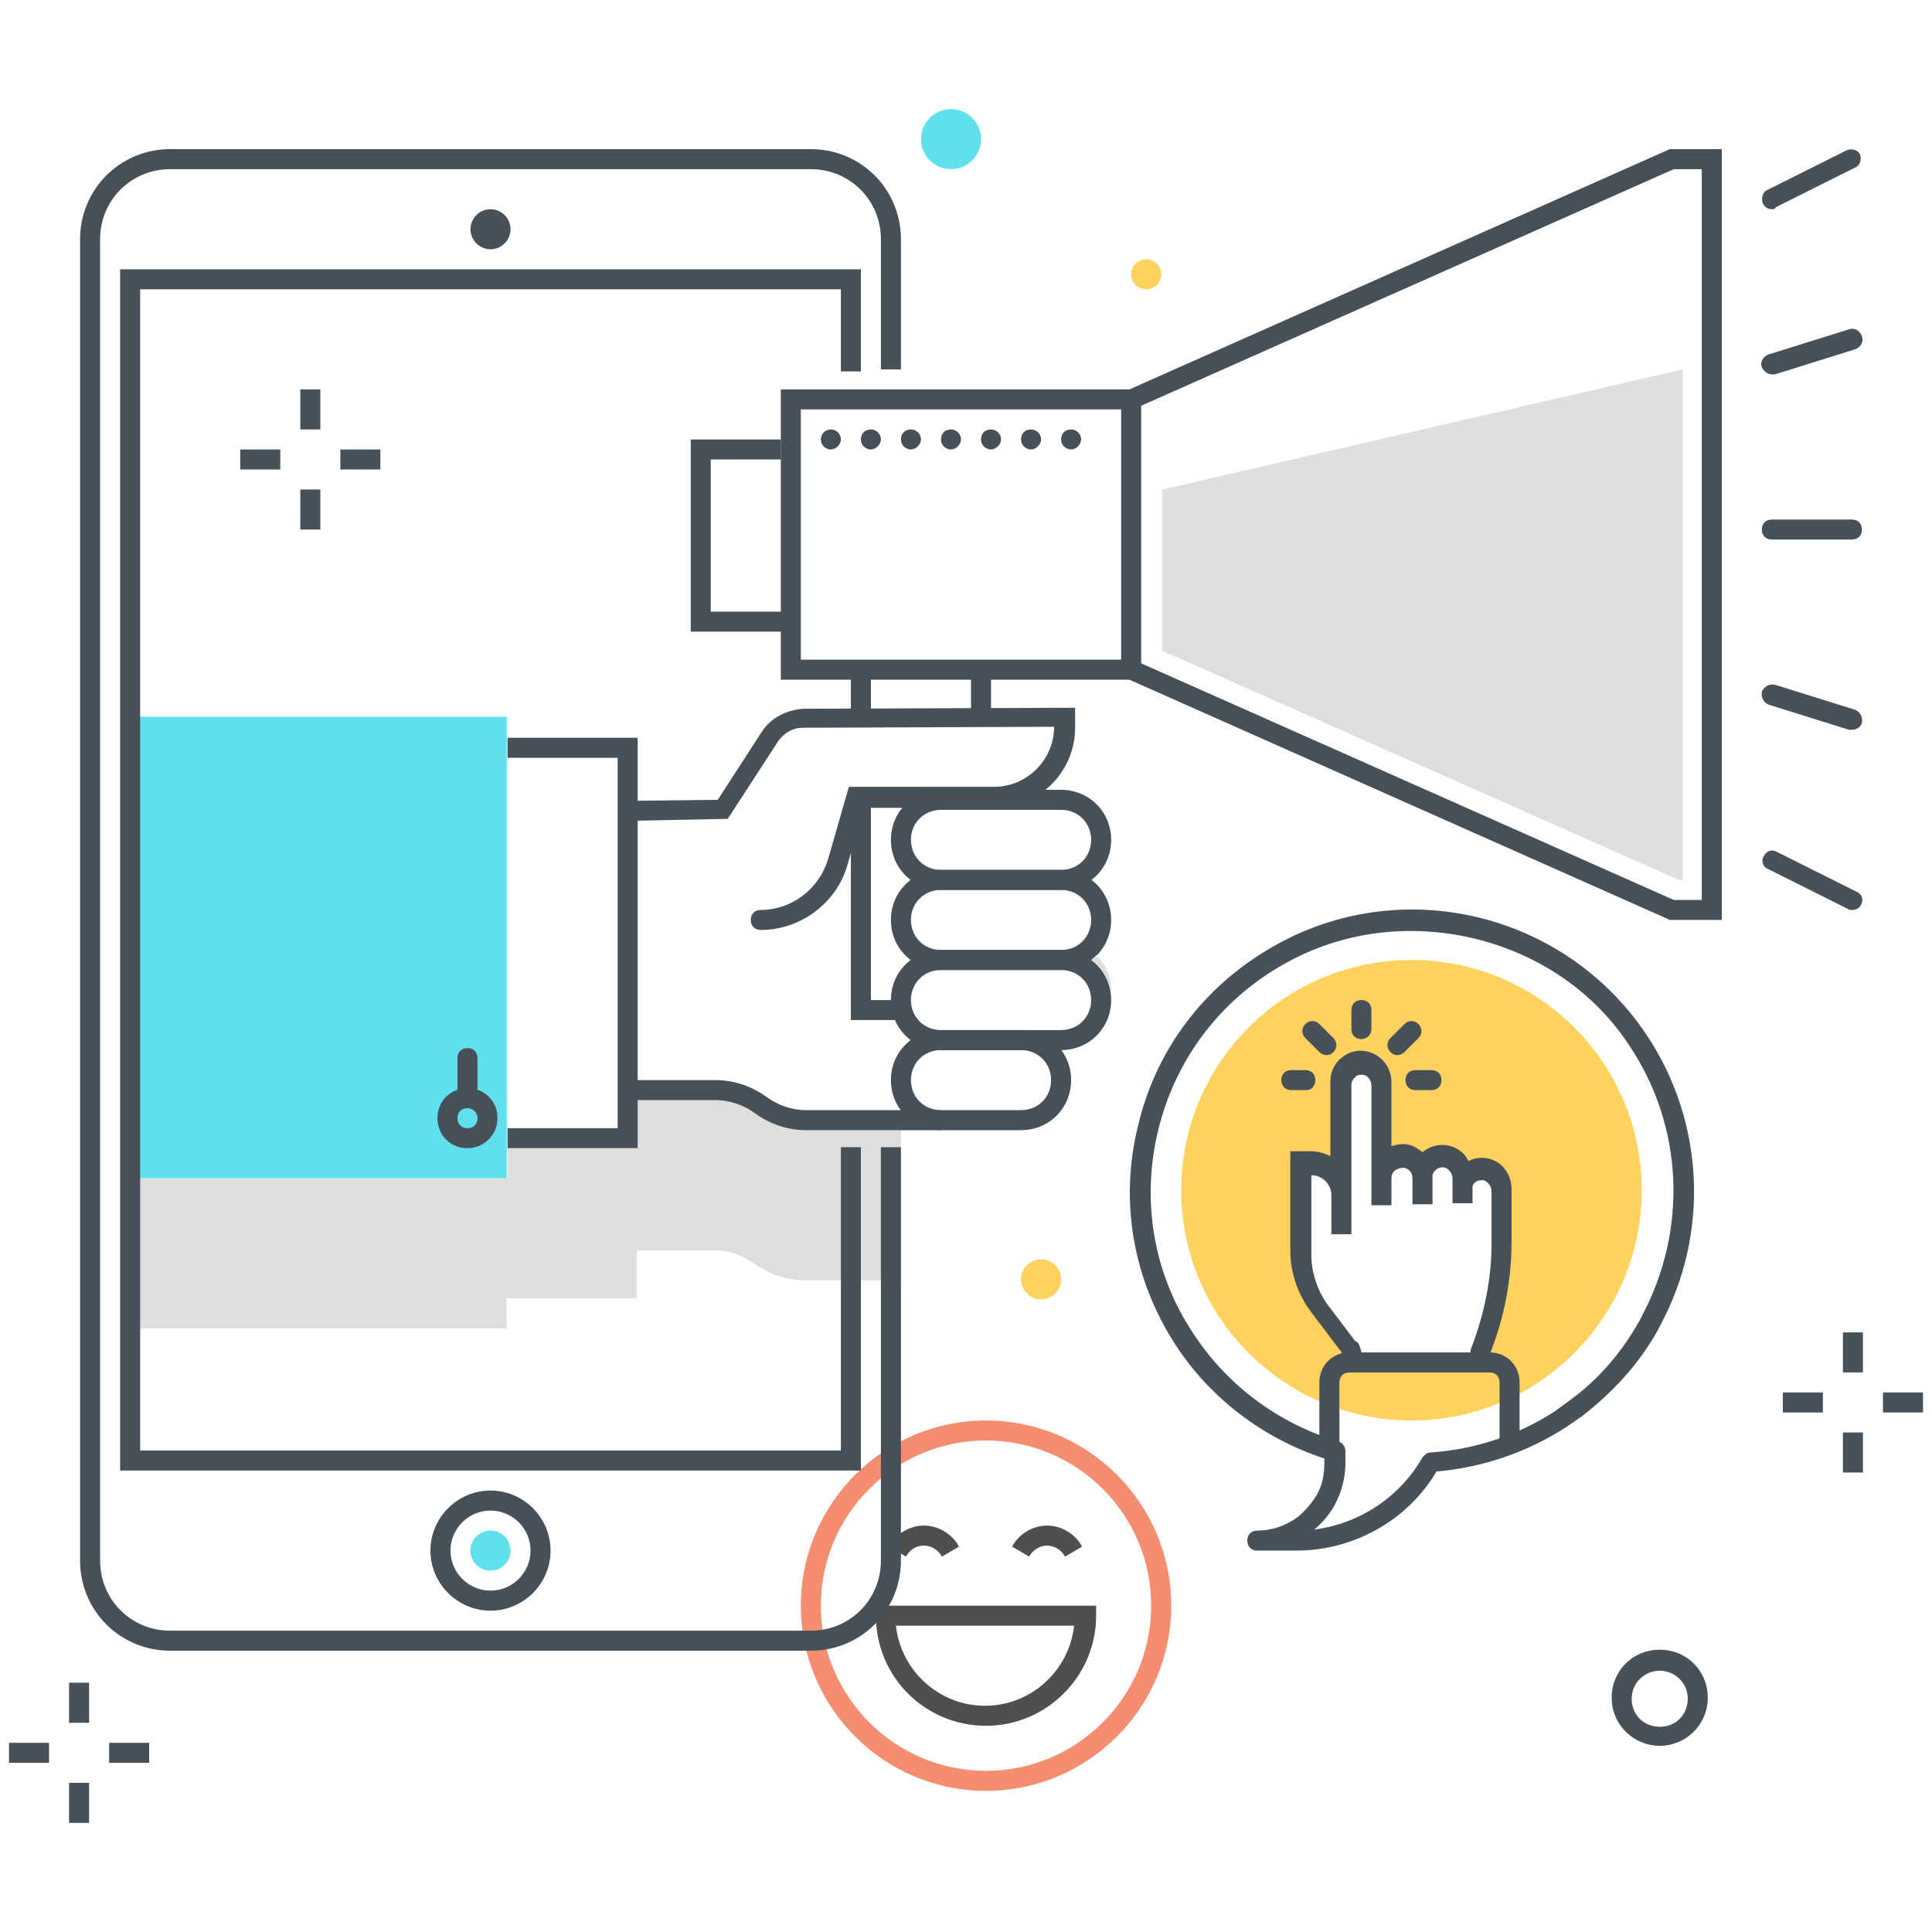 <?xml version="1.0" encoding="utf-8"?><svg id="fqLayer_1" xmlns="http://www.w3.org/2000/svg" xmlns:xlink="http://www.w3.org/1999/xlink" viewBox="0 0 193 193" width="193" height="193"><style>.fqst0{clip-path:url(#fqSVGID_2_)}.fqst1{fill:#f58e70}.fqst2{fill:#4f4f4f}.fqst3{fill:#ffd15d}.fqst4{fill:#48515a}.fqst5{fill:#dededd}.fqst6{fill:#5fe0ed}.fqst7{fill:#475059}</style><defs><path id="fqSVGID_1_" d="M0 0h193v193H0z"/></defs><clipPath id="fqSVGID_2_"><use xlink:href="#fqSVGID_1_" overflow="visible"/></clipPath><g class="fqst0"><path class="fqst1" d="M98.5 178.9c-10.2 0-18.5-8.3-18.5-18.5s8.3-18.5 18.5-18.5 18.5 8.3 18.5 18.5-8.3 18.5-18.5 18.5zm0-35c-9.1 0-16.5 7.4-16.5 16.5s7.4 16.5 16.5 16.5 16.5-7.4 16.5-16.5-7.4-16.5-16.5-16.5z"/><path class="fqst2" d="M94.1 155.5c-.4-.7-1.1-1.1-1.8-1.1-.8 0-1.4.4-1.8 1.1l-1.7-1c.7-1.3 2.1-2.1 3.5-2.1s2.8.8 3.5 2.1l-1.7 1zM102.8 155.5l-1.7-1c.7-1.3 2.1-2.1 3.5-2.1s2.8.8 3.5 2.1l-1.7 1c-.4-.7-1.1-1.1-1.8-1.1s-1.4.4-1.8 1.1zM98.5 172.4c-6.1 0-11-4.9-11-11v-1h22v1c0 6.1-5 11-11 11zm-9-10c.5 4.5 4.3 8 8.9 8s8.4-3.5 8.9-8H89.5z"/><circle class="fqst3" cx="104" cy="127.8" r="2"/><path class="fqst4" d="M184.1 133.1h2v4h-2zM184.1 143.1h2v4h-2zM188.1 139.1h4v2h-4zM178.1 139.1h4v2h-4z"/><path class="fqst5" d="M90 112.9h-9.5c-1.8 0-3.6-.6-5.1-1.7-1.1-.8-2.5-1.3-3.9-1.3h-7.8v4.8h-13v3H13v15h37.6v-3h13v-4.8h7.8c1.4 0 2.8.5 3.9 1.3 1.5 1.1 3.3 1.7 5.1 1.7H90v-15z"/><path transform="rotate(-90 31.86 94.64)" class="fqst6" d="M8.8 75.8h46.1v37.6H8.8z"/><path class="fqst7" d="M81 164.9H17c-5 0-9-4-9-9v-132c0-5 4-9 9-9h64c5 0 9 4 9 9v13h-2v-13c0-3.9-3.1-7-7-7H17c-3.9 0-7 3.1-7 7v132c0 3.9 3.1 7 7 7h64c3.9 0 7-3.1 7-7v-41.3h2v41.3c0 5-4 9-9 9z"/><path class="fqst7" d="M86 146.9H12v-120h74v10.2h-2v-8.2H14v116h70v-30.3h2zM49 24.9c-1.1 0-2-.9-2-2s.9-2 2-2 2 .9 2 2-.9 2-2 2zm0-2h1-1zM49 160.9c-3.3 0-6-2.7-6-6s2.7-6 6-6 6 2.7 6 6-2.7 6-6 6zm0-10c-2.2 0-4 1.8-4 4s1.8 4 4 4 4-1.8 4-4-1.8-4-4-4z"/><circle class="fqst6" cx="49" cy="154.9" r="2"/><path class="fqst4" d="M63.7 114.7h-13v-2h11v-37h-11v-2h13zM46.7 110.7c-.6 0-1-.4-1-1v-4c0-.6.4-1 1-1s1 .4 1 1v4c0 .6-.5 1-1 1z"/><path class="fqst4" d="M46.7 114.7c-1.7 0-3-1.3-3-3s1.3-3 3-3 3 1.3 3 3-1.4 3-3 3zm0-4c-.6 0-1 .4-1 1s.4 1 1 1 1-.4 1-1-.5-1-1-1zM76 92.9c-.6 0-1-.4-1-1s.4-1 1-1c3.1 0 5.8-2.1 6.7-5l2.1-7.3h14.5c3.3 0 6-2.7 6-6l-25.1.1c-1 0-1.9.5-2.5 1.4l-5 7.7-9.8.2c-.6 0-1-.4-1-1s.4-1 1-1l8.8-.1 4.4-6.8c.9-1.4 2.5-2.2 4.2-2.3l27.1-.1v2c0 4.4-3.6 8-8 8H86.3l-1.7 5.9c-1.1 3.6-4.6 6.3-8.6 6.3z"/><path class="fqst7" d="M102 112.9h-8c-2.8 0-5-2.2-5-5s2.2-5 5-5h8c2.8 0 5 2.2 5 5s-2.2 5-5 5zm-8-8c-1.7 0-3 1.3-3 3s1.3 3 3 3h8c1.7 0 3-1.3 3-3s-1.3-3-3-3h-8z"/><path class="fqst7" d="M106 104.9H94c-2.8 0-5-2.2-5-5s2.2-5 5-5h12c2.8 0 5 2.2 5 5s-2.2 5-5 5zm-12-8c-1.7 0-3 1.3-3 3s1.3 3 3 3h12c1.7 0 3-1.3 3-3s-1.3-3-3-3H94z"/><path class="fqst7" d="M106 96.9H94c-2.8 0-5-2.2-5-5s2.2-5 5-5h12c2.8 0 5 2.2 5 5s-2.2 5-5 5zm-12-8c-1.7 0-3 1.3-3 3s1.3 3 3 3h12c1.7 0 3-1.3 3-3s-1.3-3-3-3H94z"/><path class="fqst7" d="M106 88.9H94c-2.8 0-5-2.2-5-5s2.2-5 5-5h12c2.8 0 5 2.2 5 5s-2.2 5-5 5zm-12-8c-1.7 0-3 1.3-3 3s1.3 3 3 3h12c1.7 0 3-1.3 3-3s-1.3-3-3-3H94zM94 112.9H80.5c-1.8 0-3.6-.6-5.1-1.7-1.1-.8-2.5-1.3-3.9-1.3H62v-2h9.5c1.8 0 3.6.6 5.1 1.7 1.1.8 2.5 1.3 3.9 1.3H94v2zM114 67.9H78v-29h36v29zm-34-2h32v-25H80v25z"/><path class="fqst7" d="M172 91.9h-5.2l-.2-.1-54-24 .8-1.8 53.8 23.9h2.8v-73h-2.8l-53.8 23.9-.8-1.8 54.2-24.1h5.2zM106 43.9c0-.6.4-1 1-1 .5 0 1 .4 1 1 0 .5-.5 1-1 1s-1-.4-1-1zm-4 0c0-.6.4-1 1-1 .5 0 1 .4 1 1 0 .5-.5 1-1 1s-1-.4-1-1zm-4 0c0-.6.4-1 1-1 .5 0 1 .4 1 1 0 .5-.5 1-1 1s-1-.4-1-1zm-4 0c0-.6.4-1 1-1 .5 0 1 .4 1 1 0 .5-.5 1-1 1s-1-.4-1-1zm-4 0c0-.6.4-1 1-1 .5 0 1 .4 1 1 0 .5-.5 1-1 1s-1-.4-1-1zm-4 0c0-.6.4-1 1-1 .5 0 1 .4 1 1 0 .5-.5 1-1 1s-1-.4-1-1zm-4 0c0-.6.5-1 1-1s1 .4 1 1c0 .5-.5 1-1 1s-1-.4-1-1zM85 66.9h2v5h-2zM90 101.9h-5v-22h2v20h3z"/><g><path class="fqst7" d="M97 66.9h2v4h-2z"/></g><g><path class="fqst7" d="M78.7 63.1H69V43.9h9v2h-7v15.2h7.7z"/></g><g><path class="fqst5" d="M167.7 87.9h.4v-51l-52 12V65l51.6 22.9z"/></g><g><path class="fqst4" d="M177 20.9c-.4 0-.7-.2-.9-.6-.2-.5 0-1.1.4-1.3l8-4c.5-.2 1.1 0 1.3.4.2.5 0 1.1-.4 1.3l-8 4c-.1.2-.2.2-.4.2z"/></g><g><path class="fqst4" d="M185 90.9c-.2 0-.3 0-.4-.1l-8-4c-.5-.2-.7-.8-.4-1.3s.8-.7 1.3-.4l8 4c.5.2.7.8.4 1.3-.1.3-.5.5-.9.5z"/></g><g><path class="fqst4" d="M185 53.9h-8c-.6 0-1-.4-1-1s.4-1 1-1h8c.6 0 1 .4 1 1s-.4 1-1 1z"/></g><g><path class="fqst4" d="M177 37.4c-.4 0-.8-.3-1-.7-.2-.5.1-1.1.7-1.3l8-2.5c.5-.2 1.1.1 1.3.7.2.5-.1 1.1-.7 1.3l-8 2.5h-.3z"/></g><g><path class="fqst4" d="M185 72.9h-.3l-8-2.5c-.5-.2-.8-.7-.7-1.3.2-.5.7-.8 1.3-.7l8 2.5c.5.2.8.7.7 1.3-.1.4-.5.7-1 .7z"/></g><g><path class="fqst5" d="M109 95.9c1.1.8 1.9 2.1 2 3.5v-.5c0-1.4-.6-2.6-1.5-3.5-.1.2-.3.3-.5.5z"/></g><g><path class="fqst4" d="M129.5 154.9h-3.9c-.6 0-1-.4-1-1s.4-1 1-1c1.5 0 2.9-.5 4.1-1.4.7-.6 1.3-1.3 1.8-2.1.6-1 .8-2.1.8-3.3v-.4c-6.1-2-11.4-6-14.9-11.4-4.2-6.5-5.6-14.3-3.7-21.9 1.8-7.6 6.6-13.9 13.4-17.8 12.8-7.4 29.2-3.5 37.4 8.8 5.8 8.7 6.3 19.9 1.3 29.1l-.2.4c-1.9 3.4-4.5 6.2-7.6 8.6l-1.6 1.1c-3.9 2.5-8.3 4-12.9 4.4-2.9 4.9-8.3 7.9-14 7.9zM140.9 93c-4.4 0-8.8 1.1-12.8 3.4-6.3 3.6-10.7 9.5-12.4 16.5-1.7 7-.5 14.3 3.5 20.3 3.4 5.2 8.5 9 14.5 10.8.4.1.7.5.7 1v1.2c0 1.5-.4 2.9-1.1 4.2-.5.9-1.2 1.7-2 2.4 4.5-.6 8.5-3.2 10.8-7.2.2-.3.5-.5.8-.5 4.4-.3 8.7-1.7 12.4-4.1l1.5-1.1c2.9-2.1 5.2-4.8 7-8l.2-.4c4.6-8.6 4.2-18.9-1.2-27C158 97.1 149.5 93 140.9 93zm24.1 39z"/></g><g><circle class="fqst3" cx="114.5" cy="27.4" r="1.5"/></g><g><path class="fqst4" d="M165.8 174.4c-2.6 0-4.8-2.1-4.8-4.8s2.1-4.8 4.8-4.8 4.8 2.1 4.8 4.8-2.2 4.8-4.8 4.8zm0-7.5c-1.5 0-2.8 1.2-2.8 2.8s1.2 2.8 2.8 2.8 2.8-1.2 2.8-2.8-1.3-2.8-2.8-2.8z"/></g><g><path class="fqst4" d="M6.9 168.1h2v4h-2zM6.9 178.1h2v4h-2z"/><g><path class="fqst4" d="M10.9 174.1h4v2h-4zM.9 174.1h4v2h-4z"/></g></g><g><circle class="fqst6" cx="95" cy="13.9" r="3"/></g><g><path class="fqst4" d="M30 38.9h2v4h-2zM30 48.9h2v4h-2z"/><g><path class="fqst4" d="M34 44.9h4v2h-4zM24 44.9h4v2h-4z"/></g></g><g><path class="fqst3" d="M141 95.9c-12.7 0-23 10.3-23 23s10.3 23 23 23 23-10.3 23-23-10.3-23-23-23zm8.9 24.7v3.6c0 3.7-.7 7.3-2 10.8v1.2h-12.8v-.7c0-.4-.2-.9-.5-1.2l-2.8-3.7c-1.2-1.6-1.9-3.5-1.9-5.5v-8.9h1c1.7 0 3 1.3 3 3v-11c0-1.3 1.2-2.3 2.6-1.9.9.2 1.5 1.1 1.5 2v9.2c0-1.3 1.3-2.3 2.6-1.9.9.2 1.4 1.1 1.4 2V117.4c0-1.1 1.1-1.9 2.2-1.8 1 .1 1.8 1 1.8 2.1v1c.1-1.1 1.1-2 2.3-1.8 1 .1 1.7 1.1 1.7 2.1v1.6z"/><path class="fqst7" d="M148.9 137.1h-14.8v-1.7c0-.1-.1-.4-.2-.5l-.1-.1-2.8-3.7c-1.3-1.7-2.1-3.9-2.1-6.1v-10h2c.7 0 1.4.2 2 .5V108c0-.9.4-1.8 1.2-2.4.8-.6 1.7-.8 2.7-.5 1.3.4 2.2 1.6 2.2 3v6.4c.6-.2 1.3-.3 1.9-.1.4.1.8.4 1.2.7.6-.5 1.4-.8 2.3-.7 1 .1 1.9.7 2.3 1.6.5-.3 1.2-.4 1.8-.3 1.4.2 2.5 1.5 2.5 3.1v5.2c0 3.8-.7 7.5-2.1 11.1v2zm-12.9-2h10.9c0-.2 0-.3.1-.5 1.3-3.4 2-6.9 2-10.4V119c0-.5-.4-1-.8-1.1-.3 0-.6 0-.8.2-.2.1-.3.3-.3.6v1.5h-2v-1.3V117.7c0-.5-.4-1-.9-1.1-.3 0-.6.1-.8.3-.1.1-.3.3-.3.6v2.8h-2v-2.6c0-.5-.3-.9-.7-1-.3-.1-.7 0-1 .2-.3.2-.4.5-.4.8v2.7h-2v-11.9c0-.5-.3-1-.7-1.1-.4-.1-.8 0-.9.2-.3.2-.4.5-.4.8v14.9h-2v-3.9c0-1.1-.9-2-2-2v8c0 1.7.6 3.5 1.6 4.9l2.8 3.7c.3 0 .5.6.6 1.1z"/><g><path class="fqst7" d="M151.8 144.1h-2v-6c0-.6-.4-1-1-1h-14c-.6 0-1 .4-1 1v6h-2v-6c0-1.7 1.3-3 3-3h14c1.7 0 3 1.3 3 3v6z"/></g><g><path class="fqst4" d="M139.6 105.4c-.3 0-.5-.1-.7-.3-.4-.4-.4-1 0-1.4l1.4-1.4c.4-.4 1-.4 1.4 0 .4.4.4 1 0 1.4l-1.4 1.4c-.2.2-.5.3-.7.3zM132.5 105.4c-.3 0-.5-.1-.7-.3l-1.4-1.4c-.4-.4-.4-1 0-1.4s1-.4 1.4 0l1.4 1.4c.4.4.4 1 0 1.4-.2.2-.4.3-.7.3zM143 108.9h-1.6c-.6 0-1-.4-1-1s.4-1 1-1h1.6c.6 0 1 .4 1 1s-.4 1-1 1zM130.5 108.9H129c-.6 0-1-.4-1-1s.4-1 1-1h1.4c.6 0 1 .4 1 1s-.4 1-.9 1z"/><g><path class="fqst4" d="M136 103.8c-.6 0-1-.4-1-1v-1.9c0-.6.4-1 1-1s1 .4 1 1v1.9c0 .5-.4 1-1 1z"/></g></g></g></g></svg>